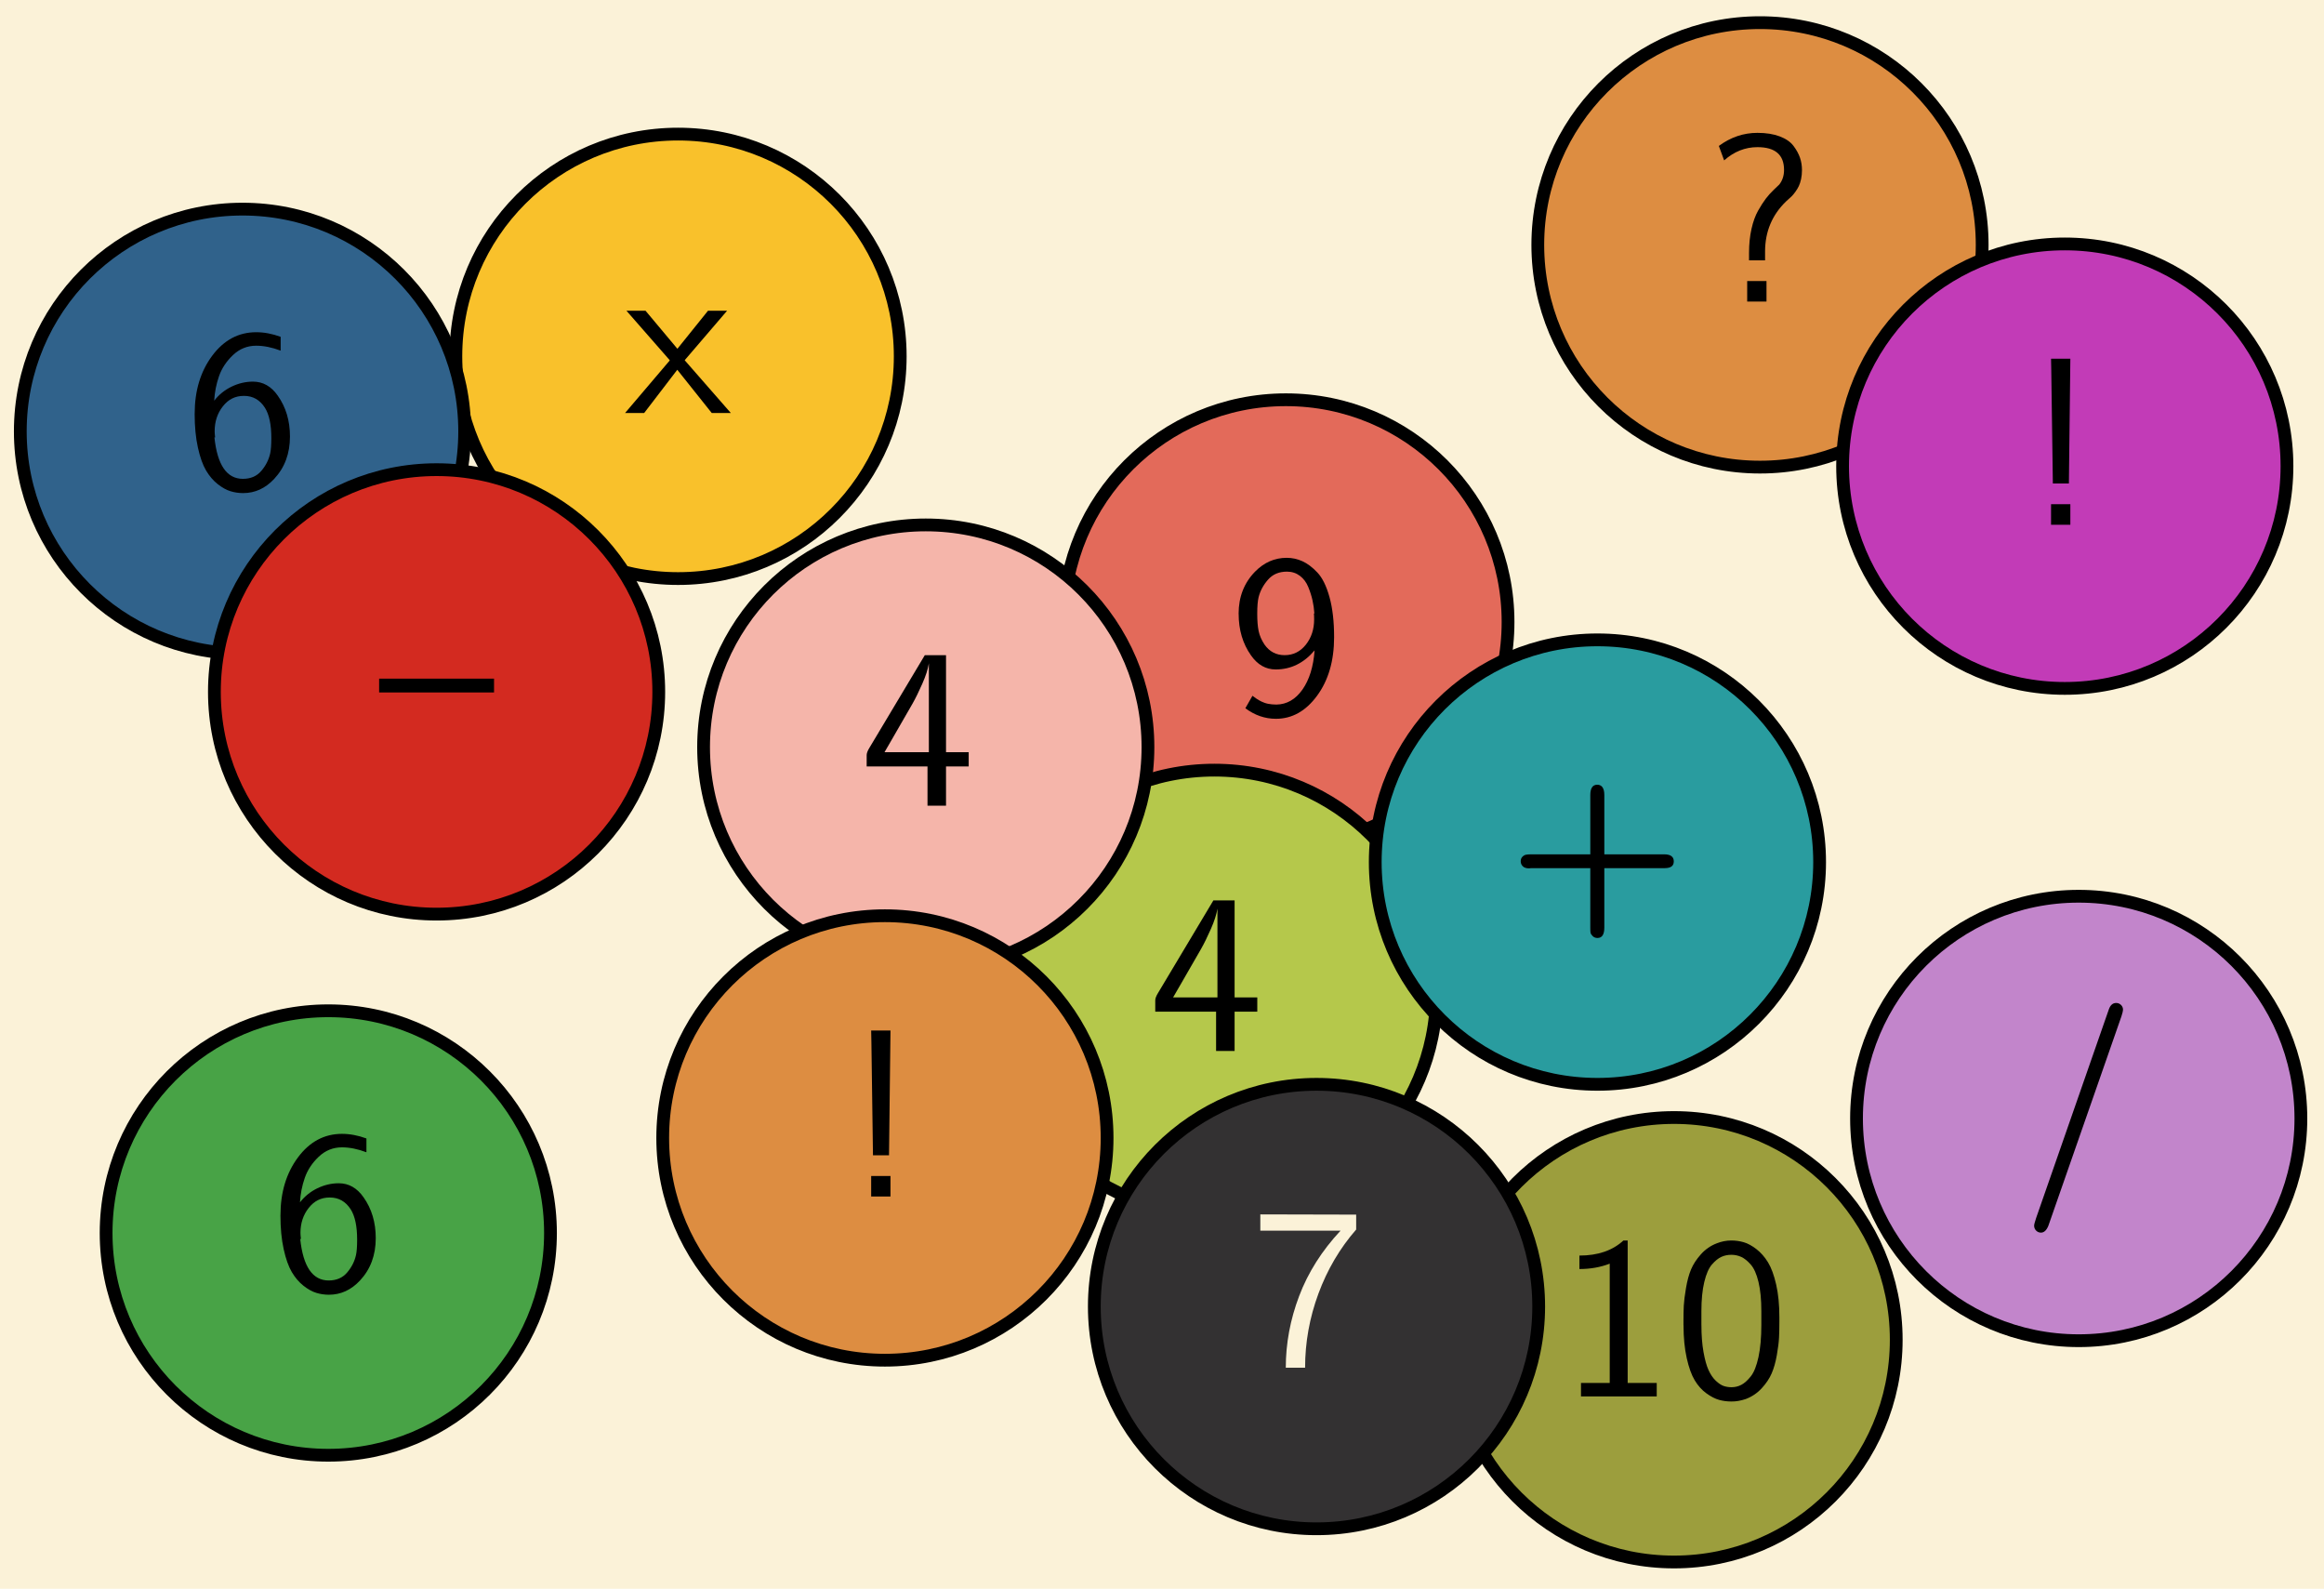 <?xml version="1.0" encoding="UTF-8"?>
<svg id="Ebene_1" data-name="Ebene 1" xmlns="http://www.w3.org/2000/svg" viewBox="0 0 910 622">
  <rect width="910" height="622" fill="#fbf2d8"/>
  <g>
    <circle cx="503.5" cy="243.5" r="87" fill="#e36a5a" stroke="#000" stroke-miterlimit="10" stroke-width="5"/>
    <path d="M485,240.27c0-6.59,2.15-12.08,6.44-16.48,3.53-3.6,7.66-5.41,12.39-5.41,2.12,0,4.16.44,6.12,1.32,1.96.88,3.92,2.35,5.88,4.42s3.54,5.27,4.75,9.62c1.21,4.35,1.81,9.59,1.81,15.71,0,9.23-2.22,16.86-6.65,22.9-4.43,6.04-9.81,9.05-16.14,9.05-4.29,0-8.28-1.38-11.96-4.13l2.78-4.88c.06.06.31.24.76.55s.75.52.89.64c.14.12.43.29.86.53.43.23.77.42,1.04.55.26.13.64.29,1.12.46s.95.31,1.41.4c.45.09.96.16,1.52.22.56.06,1.14.09,1.76.09,4.08-.06,7.48-2.01,10.19-5.84,2.71-3.84,4.31-8.96,4.78-15.38-4.2,4.98-9.28,7.47-15.23,7.47-3.88,0-7.1-1.83-9.66-5.49-3.24-4.57-4.85-10-4.85-16.3ZM492.29,240.27c0,2.75.18,5.02.55,6.79.37,1.77,1.14,3.54,2.31,5.3,1.94,2.75,4.56,4.13,7.88,4.13s6.14-1.37,8.3-4.11c2.16-2.74,3.24-6.03,3.24-9.87,0-1.03-.03-1.8-.09-2.33h.18c-.12-1.79-.36-3.51-.73-5.16-.37-1.65-.92-3.4-1.67-5.23-.75-1.83-1.84-3.29-3.28-4.37-1.44-1.08-3.13-1.63-5.06-1.63-3.11,0-5.58,1.05-7.42,3.16s-3.06,4.39-3.68,6.86c-.35,1.44-.53,3.59-.53,6.46Z"/>
  </g>
  <g>
    <circle cx="475.5" cy="388.5" r="87" fill="#b5c84b" stroke="#000" stroke-miterlimit="10" stroke-width="5"/>
    <path d="M452.36,396.05v-4.42c0-.73.34-1.65,1.01-2.76l21.75-36.37h8.31v37.97h8.88v5.58h-8.88v15.38h-7.25v-15.38h-23.82ZM459.35,390.47h17.36v-34.76c-.35,2.23-1.2,4.87-2.55,7.93-1.35,3.06-2.62,5.65-3.82,7.78-1.2,2.12-3.84,6.7-7.91,13.73-1.32,2.29-2.34,4.06-3.08,5.32Z"/>
  </g>
  <g>
    <circle cx="362.5" cy="292.5" r="87" fill="#f5b5aa" stroke="#000" stroke-miterlimit="10" stroke-width="5"/>
    <path d="M339.36,300.05v-4.42c0-.73.34-1.65,1.01-2.76l21.75-36.37h8.31v37.97h8.88v5.58h-8.88v15.38h-7.25v-15.38h-23.82ZM346.35,294.47h17.36v-34.76c-.35,2.23-1.2,4.87-2.55,7.93-1.35,3.06-2.62,5.65-3.82,7.78-1.2,2.12-3.84,6.7-7.91,13.73-1.32,2.29-2.34,4.06-3.08,5.32Z"/>
  </g>
  <g>
    <circle cx="128.55" cy="482.71" r="87" fill="#48a346" stroke="#000" stroke-miterlimit="10" stroke-width="5"/>
    <path d="M109.82,475.8c0-8.98,2.28-16.54,6.85-22.69,4.57-6.14,10.31-9.22,17.24-9.22,3.09,0,6.28.6,9.57,1.8v5.41c-3.41-1.29-6.6-1.93-9.57-1.93-3.48,0-6.51,1.22-9.08,3.65s-4.4,5.19-5.48,8.28c-1.08,3.09-1.71,6.29-1.89,9.6,1.84-2.37,4.12-4.21,6.82-5.51s5.49-1.96,8.36-1.96c3.93,0,7.17,1.84,9.73,5.52,3.17,4.47,4.76,9.8,4.76,15.97,0,6.65-2.05,12.17-6.16,16.57-3.47,3.72-7.53,5.58-12.19,5.58-1.68,0-3.31-.24-4.92-.73-1.6-.48-3.28-1.41-5.03-2.79s-3.27-3.16-4.56-5.34-2.36-5.19-3.2-9.01c-.84-3.82-1.26-8.22-1.26-13.21ZM117.56,485.07c1.14,10.81,4.85,16.22,11.14,16.22,3.04,0,5.45-1.03,7.21-3.1,1.77-2.07,2.93-4.36,3.49-6.88.29-1.32.44-3.33.44-6.02,0-5.21-.83-9.16-2.5-11.82-1.99-3.11-4.72-4.66-8.2-4.66s-6.12,1.36-8.27,4.09c-2.15,2.72-3.22,5.98-3.22,9.76,0,.53.06,1.33.18,2.42h-.26Z"/>
  </g>
  <g>
    <circle cx="346.5" cy="445.5" r="87" fill="#dd8d41" stroke="#000" stroke-miterlimit="10" stroke-width="5"/>
    <path d="M341.12,403.44h7.56l-.57,48.85h-6.28l-.62-44.27-.09-4.57ZM341.12,468.43v-8.04h7.56v8.04h-7.56Z"/>
  </g>
  <g>
    <circle cx="689.15" cy="95.87" r="87" fill="#dd8d41" stroke="#000" stroke-miterlimit="10" stroke-width="5"/>
    <path d="M673.03,57.14c4.63-3.42,9.67-5.13,15.12-5.13,3.38,0,6.29.46,8.72,1.38,2.43.92,4.23,2.17,5.41,3.74,1.18,1.57,2.02,3.11,2.54,4.64.52,1.52.77,3.14.77,4.84,0,1.25-.12,2.42-.35,3.51-.24,1.09-.54,2.01-.9,2.77-.37.76-.82,1.5-1.36,2.24-.54.74-.99,1.28-1.34,1.63-.35.35-.79.75-1.3,1.2-.51.45-.83.73-.94.85-5.48,5.28-8.23,11.8-8.26,19.55v3.57h-6.28v-2.87c0-3.45.32-6.6.96-9.45.64-2.84,1.51-5.23,2.6-7.16,1.1-1.93,2.12-3.51,3.05-4.73.94-1.22,1.98-2.38,3.14-3.48,1.16-1.1,1.86-1.77,2.1-2,1.24-1.6,1.86-3.5,1.86-5.7,0-5.95-3.47-8.93-10.41-8.93-4.81,0-9.16,1.73-13.05,5.18l-2.06-5.63ZM684.14,118.06v-8.04h7.56v8.04h-7.56Z"/>
  </g>
  <g>
    <circle cx="655.5" cy="524.5" r="87" fill="#9c9e3d" stroke="#000" stroke-miterlimit="10" stroke-width="5"/>
    <g>
      <path d="M618.45,496.81v-5.27c7.22,0,12.96-1.96,17.21-5.89h1.68v55.77h11.38v5.27h-29.66v-5.27h11.25v-46.71c-3.61,1.4-7.57,2.1-11.87,2.1Z"/>
      <path d="M659.19,518.78v-1.54c0-2.34.04-4.38.13-6.11s.37-4.02.86-6.88,1.14-5.29,1.98-7.29,2.12-3.98,3.87-5.93,3.82-3.38,6.22-4.29c1.85-.73,3.74-1.1,5.67-1.1,1.67,0,3.29.23,4.86.68s3.22,1.36,4.97,2.7c1.74,1.35,3.26,3.08,4.55,5.19,1.29,2.11,2.35,5.01,3.19,8.7s1.25,7.93,1.25,12.7v1.89c0,2.29-.04,4.33-.13,6.13-.09,1.8-.37,4.09-.86,6.86-.48,2.77-1.16,5.16-2.02,7.16-.86,2.01-2.17,3.96-3.91,5.85-1.74,1.89-3.82,3.29-6.22,4.2-1.99.67-3.88,1-5.67.97-1.67,0-3.27-.21-4.81-.64s-3.19-1.28-4.97-2.57-3.29-2.98-4.55-5.08c-1.26-2.09-2.31-5-3.14-8.72s-1.25-8.01-1.25-12.88ZM666.22,518.73c0,4.01.27,7.52.81,10.55.54,3.03,1.2,5.4,1.98,7.11.78,1.71,1.72,3.09,2.83,4.15,1.11,1.05,2.15,1.74,3.1,2.06s1.97.48,3.05.48c1.38,0,2.67-.31,3.87-.94,1.2-.63,2.43-1.73,3.69-3.31,1.26-1.58,2.26-4.1,3.01-7.55s1.12-7.66,1.12-12.63v-5.31c0-4.56-.37-8.39-1.12-11.49s-1.76-5.37-3.05-6.82c-1.29-1.45-2.53-2.44-3.74-2.98-1.2-.54-2.49-.81-3.87-.81s-2.67.27-3.87.81c-1.2.54-2.43,1.54-3.69,2.98-1.26,1.45-2.26,3.74-3.01,6.89-.75,3.14-1.12,6.95-1.12,11.43v5.4Z"/>
    </g>
  </g>
  <g>
    <circle cx="808.5" cy="182.5" r="87" fill="#c23bb7" stroke="#000" stroke-miterlimit="10" stroke-width="5"/>
    <path d="M803.12,140.44h7.56l-.57,48.85h-6.28l-.62-44.27-.09-4.58ZM803.12,205.43v-8.04h7.56v8.04h-7.56Z"/>
  </g>
  <g>
    <circle cx="265.5" cy="139.5" r="87" fill="#f9c12b" stroke="#000" stroke-miterlimit="10" stroke-width="5"/>
    <path d="M244.76,161.68l17.45-20.52v-.18l-16.92-19.34h7.47l12.44,14.85h.09l11.95-14.85h7.47l-16.57,19.34v.09l18.02,20.61h-7.47l-13.49-16.92-12.96,16.92h-7.47Z"/>
  </g>
  <g>
    <circle cx="94.95" cy="168.87" r="87" fill="#30628b" stroke="#000" stroke-miterlimit="10" stroke-width="5"/>
    <path d="M76.23,161.97c0-8.98,2.28-16.54,6.85-22.69,4.57-6.14,10.31-9.22,17.24-9.22,3.09,0,6.28.6,9.57,1.8v5.41c-3.41-1.29-6.6-1.93-9.57-1.93-3.48,0-6.51,1.22-9.08,3.65-2.57,2.43-4.4,5.19-5.48,8.28-1.08,3.09-1.71,6.29-1.89,9.6,1.84-2.37,4.12-4.21,6.82-5.51s5.49-1.96,8.36-1.96c3.93,0,7.17,1.84,9.73,5.52,3.17,4.47,4.76,9.8,4.76,15.97,0,6.65-2.05,12.17-6.16,16.57-3.47,3.72-7.53,5.58-12.19,5.58-1.68,0-3.31-.24-4.92-.73-1.6-.48-3.28-1.41-5.03-2.79s-3.27-3.16-4.56-5.34-2.36-5.19-3.2-9.01c-.84-3.82-1.26-8.22-1.26-13.21ZM83.96,171.24c1.14,10.81,4.85,16.22,11.14,16.22,3.04,0,5.45-1.03,7.21-3.1,1.77-2.07,2.93-4.36,3.49-6.88.29-1.32.44-3.33.44-6.02,0-5.21-.83-9.16-2.5-11.82-1.99-3.11-4.72-4.66-8.2-4.66s-6.12,1.36-8.27,4.09c-2.15,2.72-3.22,5.98-3.22,9.76,0,.53.06,1.33.18,2.42h-.26Z"/>
  </g>
  <g>
    <circle cx="170.95" cy="270.87" r="87" fill="#d32a20" stroke="#000" stroke-miterlimit="10" stroke-width="5"/>
    <path d="M148.45,271.09v-5.41h45v5.41h-45Z"/>
  </g>
  <g>
    <circle cx="625.5" cy="337.5" r="87" fill="#299c9f" stroke="#000" stroke-miterlimit="10" stroke-width="5"/>
    <path d="M596.25,339.12c-.53-.55-.79-1.19-.79-1.92s.21-1.31.62-1.74c.41-.44.86-.71,1.34-.83s1.24-.17,2.26-.17h23.03v-23.2c0-2.7.91-4.05,2.72-4.05s2.77,1.35,2.77,4.05v23.2h23.42c2.52,0,3.78.92,3.78,2.75s-1.2,2.66-3.6,2.66h-23.6v23.29c0,2.7-.89,4.05-2.68,4.05-.73,0-1.34-.23-1.82-.68-.48-.46-.78-.92-.9-1.39-.06-.23-.09-.89-.09-1.98v-23.29h-23.2c-.23.06-.48.09-.75.09-1.14,0-1.98-.28-2.5-.83Z"/>
  </g>
  <g>
    <circle cx="515.5" cy="511.5" r="87" fill="#333132" stroke="#000" stroke-miterlimit="10" stroke-width="5"/>
    <path d="M493.5,481.79v-6.37l37.53.09v5.84c-6.39,7.32-11.31,15.7-14.79,25.12s-5.21,19.08-5.21,28.98h-7.56c0-9.49,1.74-18.84,5.23-28.06,3.49-9.21,8.89-17.75,16.22-25.6h-31.42Z" fill="#fbf2d8"/>
  </g>
  <g>
    <circle cx="813.95" cy="437.87" r="87" fill="#c285cb" stroke="#000" stroke-miterlimit="10" stroke-width="5"/>
    <path d="M796.5,479.79c0-.41.26-1.41.79-2.99l28.43-81.56c.59-1.73,1.55-2.59,2.9-2.59.73,0,1.36.26,1.89.77s.79,1.15.79,1.91c0,.41-.21,1.26-.62,2.55l-28.61,82c-.73,1.79-1.7,2.68-2.9,2.68-.73,0-1.36-.26-1.89-.79s-.79-1.19-.79-1.98Z"/>
  </g>
</svg>